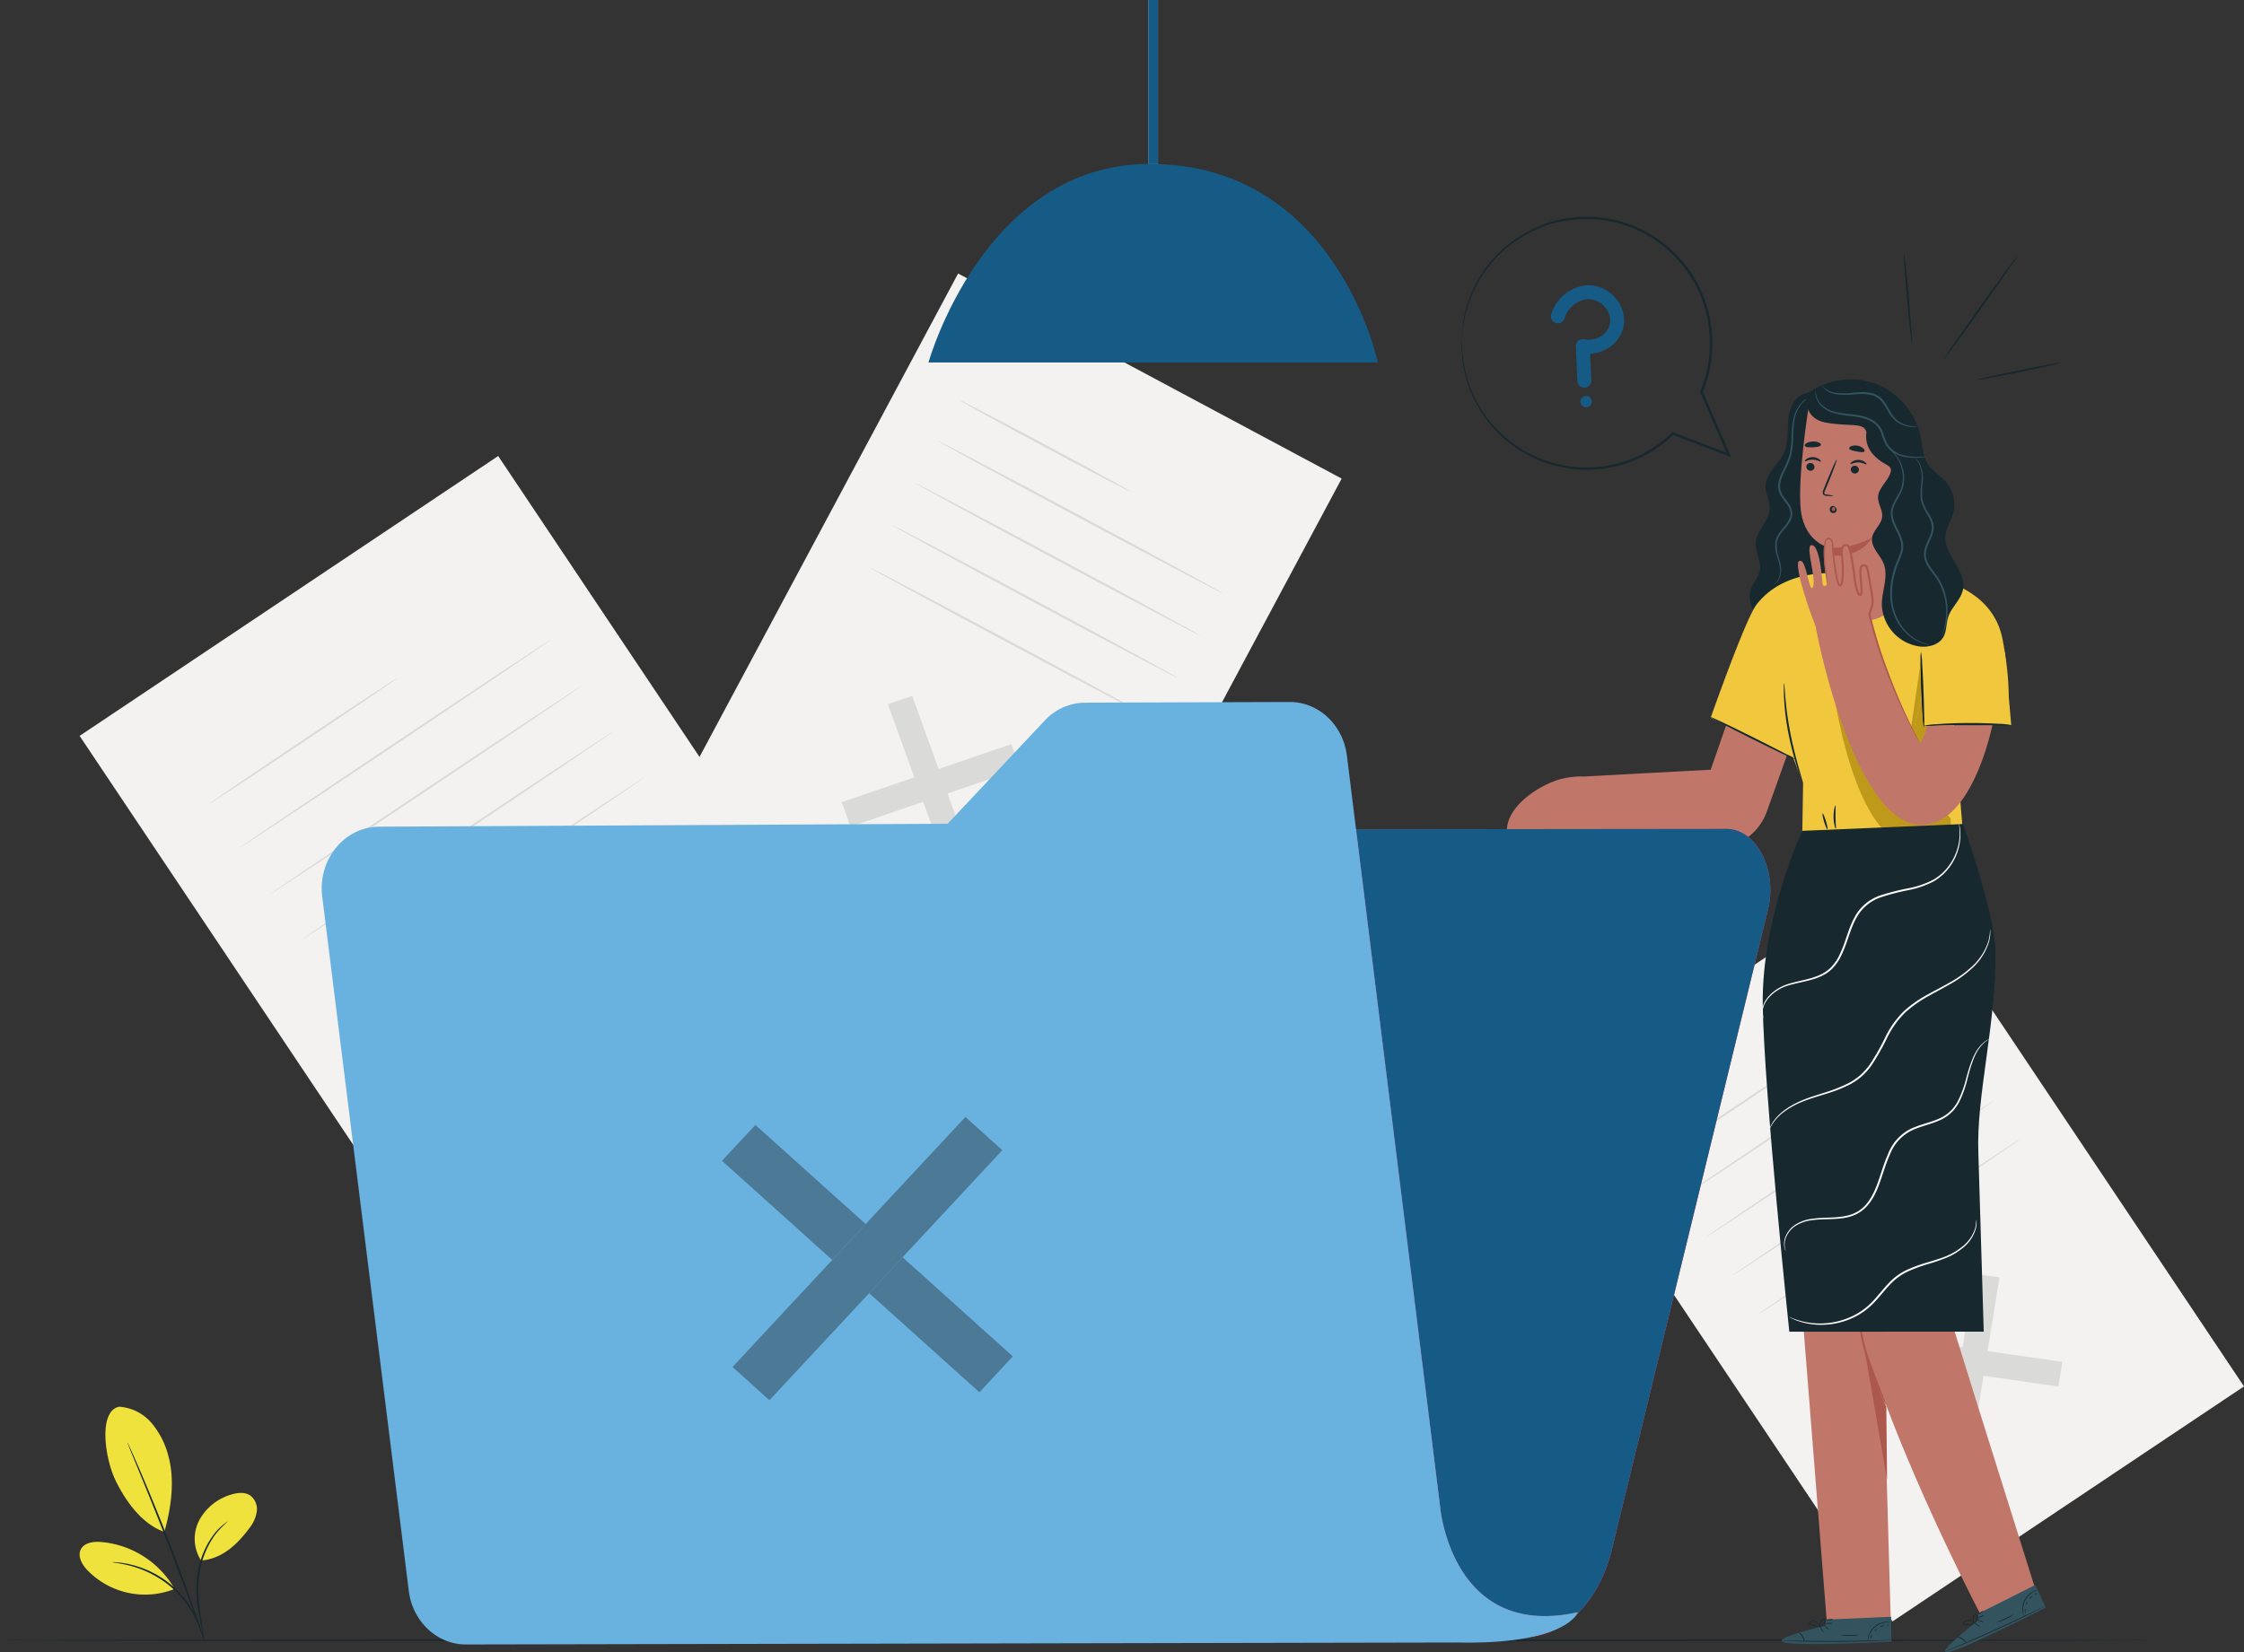 <svg xmlns="http://www.w3.org/2000/svg" width="802.062" height="590.746" viewBox="0 0 802.062 590.746">
  <rect x="0" y="0" width="802.062" height="590.746" fill="#333333" stroke="none"/>
  <g id="g10" transform="translate(0 590.747)">
    <g id="g12">
      <path id="path14" d="M325.4-207.423,175.8-107.357,28.454-327.647,178.061-427.712,325.4-207.423" fill="#f3f2f1"/>
      <path id="path16" d="M248.114-217.869l-1.7,10.508-74.372-10.715,1.7-10.507,74.37,10.713" fill="#dadbd8"/>
      <path id="path18" d="M210.659-255.353l10.672,1.539L209.5-180.592l-10.672-1.537,11.832-73.224" fill="#dadbd8"/>
      <path id="path20" d="M142.157-348.42c.107.16-14.886,10.375-33.482,22.813S74.909-303.21,74.8-303.37s14.883-10.372,33.485-22.815,33.763-22.395,33.868-22.236" fill="#dadbd8"/>
      <path id="path22" d="M197.176-362.231c.107.16-24.825,17.023-55.679,37.659s-55.964,37.245-56.071,37.085,24.82-17.019,55.684-37.661,55.959-37.243,56.065-37.083" fill="#dadbd8"/>
      <path id="path24" d="M208.2-345.743c.108.16-24.824,17.023-55.679,37.659S96.561-270.839,96.455-271s24.82-17.019,55.685-37.663,55.96-37.237,56.06-37.08" fill="#dadbd8"/>
      <path id="path26" d="M219.233-329.255c.107.16-24.825,17.023-55.679,37.66s-55.964,37.244-56.071,37.085,24.819-17.019,55.685-37.663,55.959-37.241,56.065-37.083" fill="#dadbd8"/>
      <path id="path28" d="M230.261-312.766c.107.16-24.825,17.023-55.679,37.659s-55.964,37.245-56.071,37.085,24.82-17.017,55.684-37.661,55.959-37.241,56.065-37.083" fill="#dadbd8"/>
      <path id="path30" d="M802.062-95.069,676.417-11.032,552.676-196.037,678.32-280.075,802.062-95.069" fill="#f3f2f1"/>
      <path id="path32" d="M737.151-103.842l-1.425,8.825-62.459-9,1.427-8.824,62.457,9" fill="#dadbd8"/>
      <path id="path34" d="M705.7-135.321l8.961,1.289-9.937,61.5-8.963-1.291,9.939-61.495" fill="#dadbd8"/>
      <path id="path36" d="M648.166-213.482c.107.159-12.469,8.757-28.088,19.2s-28.372,18.789-28.479,18.629,12.469-8.757,28.093-19.207,28.367-18.788,28.473-18.627" fill="#dadbd8"/>
      <path id="path38" d="M694.372-225.082c.107.159-20.817,14.341-46.729,31.673s-47.013,31.26-47.12,31.1,20.813-14.337,46.733-31.675,47.009-31.257,47.116-31.1" fill="#dadbd8"/>
      <path id="path40" d="M703.636-211.234c.107.159-20.82,14.341-46.731,31.673s-47.015,31.257-47.121,31.1S630.6-162.8,656.52-180.138s47.009-31.256,47.116-31.1" fill="#dadbd8"/>
      <path id="path42" d="M712.9-197.386c.107.159-20.817,14.341-46.731,31.673s-47.013,31.257-47.12,31.1,20.813-14.339,46.734-31.676,47.009-31.256,47.116-31.1" fill="#dadbd8"/>
      <path id="path44" d="M722.158-183.54c.107.16-20.817,14.341-46.729,31.673s-47.013,31.259-47.12,31.1,20.812-14.339,46.733-31.677,47.009-31.256,47.116-31.1" fill="#dadbd8"/>
      <path id="path46" d="M371.586-217.777,234.5-291.1,342.454-492.957l137.092,73.318L371.586-217.777" fill="#f3f2f1"/>
      <path id="path48" d="M348.118-280.923l-8.7,2.979-22.076-61.032,8.7-2.979,22.077,61.032" fill="#dadbd8"/>
      <path id="path50" d="M361.452-324.707l3.168,8.757-60.612,20.759-3.168-8.759,60.612-20.757" fill="#dadbd8"/>
      <path id="path52" d="M404.52-414.756c-.107.2-14.012-7.027-31.053-16.14s-30.773-16.667-30.667-16.868,14.009,7.025,31.056,16.141,30.772,16.667,30.664,16.867" fill="#dadbd8"/>
      <path id="path54" d="M437.418-378.446c-.108.2-23.12-11.9-51.392-27.017s-51.116-27.547-51.01-27.747,23.115,11.895,51.4,27.02,51.111,27.544,51,27.744" fill="#dadbd8"/>
      <path id="path56" d="M429.336-363.336c-.107.2-23.119-11.9-51.392-27.017S326.829-417.9,326.937-418.1s23.115,11.895,51.4,27.021,51.111,27.544,51,27.744" fill="#dadbd8"/>
      <path id="path58" d="M421.255-348.227c-.107.2-23.117-11.9-51.391-27.017s-51.116-27.547-51.009-27.748,23.115,11.895,51.4,27.021,51.112,27.544,51,27.744" fill="#dadbd8"/>
      <path id="path60" d="M413.175-333.118c-.107.2-23.119-11.9-51.392-27.017s-51.116-27.547-51.008-27.748,23.115,11.895,51.4,27.02,51.111,27.545,51,27.745" fill="#dadbd8"/>
      <path id="path62" d="M410.45-532.1h3.444v-58.644H410.45Z" fill="#c3c5c2"/>
      <path id="path64" d="M331.865-461.162H492.479S477.65-532.14,410.955-532.14c-59.322,0-79.09,70.978-79.09,70.978" fill="#165b86"/>
      <path id="path66" d="M413.894-590.747H410.45V-532.1h3.444v-58.644" fill="#165b86"/>
      <path id="path68" d="M769.775-4.31c0,.192-172.334.348-384.87.348C172.3-3.962,0-4.119,0-4.31s172.3-.347,384.906-.347c212.535,0,384.87.156,384.87.347" fill="#17282f"/>
      <path id="path70" d="M42.6-87.812a16.8,16.8,0,0,1,11.714,6A29.66,29.66,0,0,1,60.279-69.8c2.256,8.432.87,18.381-1.535,26.771-9.128-3.261-14.757-13-17.3-18.113-4.025-8.088-6.384-25.15,1.156-26.67" fill="#f0e23d"/>
      <path id="path72" d="M71.877-32.81a14.334,14.334,0,0,1-.671-14.38,19.04,19.04,0,0,1,11.467-9.217c2.227-.683,4.812-.971,6.749.322a6.134,6.134,0,0,1,2.36,5.751,12.429,12.429,0,0,1-2.625,5.9c-4.437,6.008-9.835,11.009-17.28,11.624" fill="#f0e23d"/>
      <path id="path74" d="M72.882-4.636a10.184,10.184,0,0,1-.408-1.751c-.244-1.251-.56-2.867-.939-4.807-.72-4.04-1.864-9.785-1-16.137a30.813,30.813,0,0,1,5.987-14.957,20.937,20.937,0,0,1,3.463-3.5,12.813,12.813,0,0,1,1.086-.78,1.383,1.383,0,0,1,.408-.229,32.564,32.564,0,0,0-4.6,4.781,31.8,31.8,0,0,0-5.715,14.769c-.851,6.223.2,11.916.812,15.979.327,2.039.59,3.692.742,4.842a9.453,9.453,0,0,1,.165,1.791" fill="#17282f"/>
      <path id="path76" d="M45.547-74.978a3.559,3.559,0,0,1,.368.691l.94,2.031c.807,1.771,1.941,4.345,3.315,7.539,2.75,6.385,6.426,15.26,10.263,25.15s7.105,18.93,9.379,25.5c1.138,3.285,2.036,5.951,2.633,7.8.277.876.5,1.583.675,2.135a3.59,3.59,0,0,1,.2.759A3.791,3.791,0,0,1,73-4.091c-.2-.543-.464-1.237-.787-2.1-.693-1.9-1.651-4.521-2.822-7.731-2.381-6.529-5.715-15.532-9.547-25.42S52.4-58.119,49.758-64.545c-1.3-3.16-2.36-5.743-3.129-7.613-.341-.853-.617-1.543-.832-2.079a3.753,3.753,0,0,1-.25-.741" fill="#17282f"/>
      <path id="path78" d="M62.047-23.276A33.539,33.539,0,0,0,36.018-39.448c-2.7-.2-5.944.257-7.147,2.681s.406,5.3,2.245,7.29a28.654,28.654,0,0,0,31.031,6.928" fill="#f0e23d"/>
      <path id="path80" d="M40.127-32.225a8.718,8.718,0,0,1,1.69.063,16.06,16.06,0,0,1,1.971.229c.759.14,1.644.224,2.585.485a29.659,29.659,0,0,1,3.076.855,33.173,33.173,0,0,1,3.428,1.3A37.274,37.274,0,0,1,60.1-25.008,36.536,36.536,0,0,1,66.07-19.1a31.545,31.545,0,0,1,2.1,3.007,27.01,27.01,0,0,1,1.565,2.784,24.8,24.8,0,0,1,1.074,2.4,15.126,15.126,0,0,1,.671,1.868,8.609,8.609,0,0,1,.44,1.632c-.135.047-.783-2.284-2.582-5.7a29.335,29.335,0,0,0-1.609-2.708,33.719,33.719,0,0,0-2.116-2.924,37.926,37.926,0,0,0-5.9-5.771,38.774,38.774,0,0,0-7.077-4.252A34.482,34.482,0,0,0,49.282-30.1a31.412,31.412,0,0,0-3.014-.918c-3.742-.946-6.155-1.074-6.141-1.212" fill="#17282f"/>
      <path id="path82" d="M645.368-450.114c-3.92.9-5.829,5.413-6.2,9.419s.14,8.237-1.543,11.892c-1.9,4.113-6.417,7.145-6.568,11.671-.091,2.76,1.547,5.355,1.469,8.113-.129,4.533-4.752,7.957-4.995,12.485-.173,3.26,2,6.388,1.476,9.611-.408,2.509-2.36,4.485-3.185,6.888-1.645,4.791,1.645,10.064,5.932,12.761a19.732,19.732,0,0,0,16.271,2.063,19.731,19.731,0,0,0,12.06-11.115c2.372-5.759,1.853-12.243,1.337-18.449q-2.41-29.01-3.58-58.107" fill="#17282f"/>
      <path id="path84" d="M633.986-381.862a4.7,4.7,0,0,0,1.791-2.131,7.543,7.543,0,0,0,.457-3.255,17.97,17.97,0,0,0-.973-4.317,12.3,12.3,0,0,1-.7-5.468c.336-2.076,1.821-3.78,3.177-5.456a12.218,12.218,0,0,0,1.8-2.736,4.432,4.432,0,0,0,.209-3.2c-.689-2.179-2.824-3.78-3.8-6.3a6.794,6.794,0,0,1-.213-3.891,15.74,15.74,0,0,1,1.287-3.489,29.859,29.859,0,0,0,2.649-6.273c.935-4.229.5-8.267,1.136-11.583a12.861,12.861,0,0,1,3.371-7.105,7.536,7.536,0,0,1,1.761-1.255,3.153,3.153,0,0,1,.705-.265,10.843,10.843,0,0,0-2.276,1.711,12.993,12.993,0,0,0-3.079,7,44.185,44.185,0,0,0-.371,5.388,32.841,32.841,0,0,1-.625,6.259,29.926,29.926,0,0,1-2.657,6.42c-1,2.1-1.924,4.551-1.037,6.847.847,2.269,2.995,3.881,3.8,6.333a5.083,5.083,0,0,1-.249,3.665,12.693,12.693,0,0,1-1.911,2.875c-1.4,1.685-2.789,3.289-3.108,5.155a11.975,11.975,0,0,0,.6,5.231,17.875,17.875,0,0,1,.888,4.436,7.646,7.646,0,0,1-.6,3.38,4.053,4.053,0,0,1-1.367,1.683,2.2,2.2,0,0,1-.673.34" fill="#33535f"/>
      <path id="path86" d="M623.488-350.259l-12.035,34.7-50.192,2.691-8.369,18.624,52.4,5.3a19.8,19.8,0,0,0,15.588-.2,19.8,19.8,0,0,0,10.612-11.419L645.477-339.6l-21.989-10.66" fill="#c0776a"/>
      <path id="path88" d="M727.306-23.15s-36.783-116.825-37.563-120.617c-.707-3.428,13.348-87.5,15.119-109.256l-49.7,1.853v.361l-21.125,1.172L652.954-10.712h22.871L673.557-89.98c14.1,37.861,34.312,76.445,34.312,76.445l19.437-9.616" fill="#c0776a"/>
      <path id="path90" d="M674.49-61.571c.02-.725-.277-26.558-.277-26.558-.285,1.545-8.768-22.431-8.563-23.888.1-.755,8.84,50.446,8.84,50.446" fill="#ac584f"/>
      <path id="path92" d="M664.684-123.369a5.324,5.324,0,0,0-.148,1.448,38.211,38.211,0,0,0,.031,3.961c.032.839.12,1.752.228,2.732.125.978.259,2.025.485,3.112a53.451,53.451,0,0,0,1.869,6.961c1.66,4.832,3.493,9.06,4.795,12.126q.924,2.1,1.591,3.612a5.419,5.419,0,0,0,.679,1.287,5.342,5.342,0,0,0-.4-1.4c-.3-.881-.773-2.147-1.368-3.7-1.175-3.119-2.927-7.379-4.572-12.168a60.4,60.4,0,0,1-1.9-6.857c-.243-1.065-.4-2.1-.547-3.056s-.252-1.861-.317-2.688c-.157-1.649-.229-2.994-.271-3.925a5.421,5.421,0,0,0-.148-1.446" fill="#ac584f"/>
      <path id="path94" d="M652.525-9.535l-.009-2.148,23.425-1.02.065,8.86-1.445.1c-6.431.378-32.723,1.461-37.027.172-4.8-1.44,14.991-5.96,14.991-5.96" fill="#33535f"/>
      <path id="path96" d="M676.333-4.379a2.267,2.267,0,0,1-.4.044c-.345.021-.724.047-1.151.075l-4.235.2c-3.577.14-8.523.27-13.985.3s-10.412-.064-13.989-.173L638.334-4.1l-1.151-.064a2.513,2.513,0,0,1-.4-.04,1.919,1.919,0,0,1,.4-.016l1.152.011,4.239.069c3.577.06,8.521.115,13.984.092s10.4-.122,13.98-.213l4.237-.108,1.152-.021a2,2,0,0,1,.4.014" fill="#17282f"/>
      <path id="path98" d="M644.936-3.626a9.588,9.588,0,0,0-.8-2.018,9.519,9.519,0,0,0-1.449-1.616,3.137,3.137,0,0,1,1.689,1.468,3.141,3.141,0,0,1,.559,2.167" fill="#17282f"/>
      <path id="path100" d="M651.8-7.139c-.065.043-.4-.357-.737-.892s-.567-1-.5-1.044.4.358.737.892.565,1,.5,1.044" fill="#17282f"/>
      <path id="path102" d="M653.684-8.144c-.052.058-.421-.185-.823-.546s-.688-.7-.636-.755.42.185.823.544.688.7.636.756" fill="#17282f"/>
      <path id="path104" d="M654.868-10.348a2.734,2.734,0,0,1-1.215.16,2.739,2.739,0,0,1-1.22-.124,2.773,2.773,0,0,1,1.216-.159,2.762,2.762,0,0,1,1.219.123" fill="#17282f"/>
      <path id="path106" d="M655.272-11.9a2.367,2.367,0,0,1-1.355.4,2.355,2.355,0,0,1-1.4-.183,7.659,7.659,0,0,1,1.379-.1,7.42,7.42,0,0,1,1.377-.117" fill="#17282f"/>
      <path id="path108" d="M651-9.168a4.365,4.365,0,0,1-1.5-.005,8.613,8.613,0,0,1-1.595-.345,4.37,4.37,0,0,1-.915-.372.813.813,0,0,1-.372-.466.588.588,0,0,1,.224-.6,2.747,2.747,0,0,1,3.4.791,2.682,2.682,0,0,1,.492,1,.807.807,0,0,1,.04.4,4.176,4.176,0,0,0-.687-1.274,2.7,2.7,0,0,0-1.283-.828,2.326,2.326,0,0,0-1.784.128c-.237.177-.144.457.121.613a4.5,4.5,0,0,0,.843.358,10.64,10.64,0,0,0,1.544.4c.9.155,1.469.155,1.469.2" fill="#17282f"/>
      <path id="path110" d="M650.614-9.093a1.48,1.48,0,0,1-.177-1.04,2.452,2.452,0,0,1,.405-1.1A1.5,1.5,0,0,1,652.086-12a.6.6,0,0,1,.464.689,1.606,1.606,0,0,1-.251.669,4.478,4.478,0,0,1-.705.909,2.15,2.15,0,0,1-.855.609c-.027-.036.3-.269.709-.745a5.319,5.319,0,0,0,.624-.9c.2-.319.343-.886-.035-.953-.373-.036-.755.34-.983.639a2.453,2.453,0,0,0-.42.976,5.475,5.475,0,0,0-.021,1.009" fill="#17282f"/>
      <path id="path112" d="M675.833-10.756c0,.054-.667-.06-1.72.068a7.524,7.524,0,0,0-3.751,1.561A7.51,7.51,0,0,0,668.026-5.8c-.352,1-.384,1.672-.437,1.665a1.372,1.372,0,0,1,0-.469,6.3,6.3,0,0,1,.249-1.258,7.211,7.211,0,0,1,2.349-3.484,7.21,7.21,0,0,1,3.908-1.54,6.183,6.183,0,0,1,1.281.028,1.426,1.426,0,0,1,.459.1" fill="#17282f"/>
      <path id="path114" d="M664.614-6.236a13.166,13.166,0,0,1-3.4.322A13.167,13.167,0,0,1,657.8-6.2c.007-.081,1.529.017,3.405.005s3.4-.122,3.405-.041" fill="#17282f"/>
      <path id="path116" d="M669.181-6.285c.057.056-.124.323-.277.672s-.239.66-.317.655-.123-.367.059-.769.487-.615.536-.557" fill="#17282f"/>
      <path id="path118" d="M670.9-8.435c.055.056-.095.3-.335.543s-.48.4-.536.347.093-.3.335-.544.48-.4.536-.345" fill="#17282f"/>
      <path id="path120" d="M673.354-9.423c-.016.08-.325.078-.667.2s-.589.3-.651.252.133-.374.559-.519.783-.005.759.067" fill="#17282f"/>
      <path id="path122" d="M675.106-9.891c.029.073-.1.192-.3.268s-.373.079-.4.007.1-.193.3-.268.373-.079.4-.007" fill="#17282f"/>
      <path id="path124" d="M707.412-11.6l-.889-1.956,20.953-10.528,3.687,8.056-1.279.681C724.173-12.369,700.632-.611,696.177-.026,691.209.628,707.412-11.6,707.412-11.6" fill="#33535f"/>
      <path id="path126" d="M731.241-16.65a2.185,2.185,0,0,1-.347.2c-.305.161-.64.339-1.02.537q-1.54.782-3.783,1.916c-3.205,1.6-7.664,3.739-12.636,6S703.93-3.786,700.62-2.421l-3.929,1.59-1.077.413a2.08,2.08,0,0,1-.383.127,2.26,2.26,0,0,1,.361-.18c.317-.137.663-.29,1.055-.461l3.9-1.672c3.289-1.412,7.823-3.387,12.795-5.645s9.439-4.373,12.667-5.92c1.505-.724,2.783-1.336,3.82-1.834l1.043-.491a2.327,2.327,0,0,1,.373-.155" fill="#17282f"/>
      <path id="path128" d="M702.909-3.1a9.659,9.659,0,0,0-1.556-1.515,9.518,9.518,0,0,0-1.987-.881,3.134,3.134,0,0,1,2.145.647,3.147,3.147,0,0,1,1.4,1.749" fill="#17282f"/>
      <path id="path130" d="M707.73-9.119c-.041.066-.508-.164-1.037-.51s-.928-.683-.884-.747.507.162,1.039.509.925.683.883.748" fill="#17282f"/>
      <path id="path132" d="M709.037-10.807c-.023.075-.459,0-.973-.16s-.915-.355-.889-.429.46,0,.973.16.913.355.889.429" fill="#17282f"/>
      <path id="path134" d="M709.216-13.3c.033.072-.435.36-1.043.645a2.777,2.777,0,0,1-1.164.387c-.032-.071.435-.359,1.044-.644a2.767,2.767,0,0,1,1.163-.388" fill="#17282f"/>
      <path id="path136" d="M708.948-14.884c.053.052-.376.54-1.073.919a2.369,2.369,0,0,1-1.352.409,7.317,7.317,0,0,1,1.217-.656,7.316,7.316,0,0,1,1.208-.672" fill="#17282f"/>
      <path id="path138" d="M706.172-10.644a4.3,4.3,0,0,1-1.368.609,8.754,8.754,0,0,1-1.6.339,4.3,4.3,0,0,1-.985.034.807.807,0,0,1-.529-.27.587.587,0,0,1-.041-.64,2.747,2.747,0,0,1,3.425-.671,2.685,2.685,0,0,1,.857.709c.16.209.216.343.2.352a4.241,4.241,0,0,0-1.149-.881,2.7,2.7,0,0,0-1.508-.23,2.325,2.325,0,0,0-1.576.848c-.144.259.056.475.361.509a4.5,4.5,0,0,0,.916-.02,10.136,10.136,0,0,0,1.571-.272c.883-.226,1.4-.46,1.423-.417" fill="#17282f"/>
      <path id="path140" d="M705.849-10.416a1.475,1.475,0,0,1-.588-.876,2.458,2.458,0,0,1-.079-1.165,1.5,1.5,0,0,1,.82-1.209c.335-.1,1.116.569,1.171.821.083.251-.4.121-.419.332a4.6,4.6,0,0,1-.272,1.118,2.159,2.159,0,0,1-.529.906c-.039-.024.161-.369.341-.972a5.316,5.316,0,0,0,.2-1.076c.056-.374-.051-.949-.42-.856-.357.121-.551.619-.637.985a2.494,2.494,0,0,0,.017,1.063,5.342,5.342,0,0,0,.395.929" fill="#17282f"/>
      <path id="path142" d="M728.174-22.261c.017.049-.635.218-1.541.766a7.522,7.522,0,0,0-2.783,2.96,7.509,7.509,0,0,0-.768,3.992c.088,1.057.335,1.682.284,1.7a1.3,1.3,0,0,1-.2-.428,6.29,6.29,0,0,1-.288-1.251,7.207,7.207,0,0,1,.716-4.139,7.21,7.21,0,0,1,2.935-3.007,6.1,6.1,0,0,1,1.18-.5,1.292,1.292,0,0,1,.461-.092" fill="#17282f"/>
      <path id="path144" d="M719.79-13.544a13.3,13.3,0,0,1-2.972,1.689,13.238,13.238,0,0,1-3.227,1.135c-.025-.079,1.4-.611,3.109-1.392s3.049-1.5,3.089-1.432" fill="#17282f"/>
      <path id="path146" d="M723.936-15.46c.076.028.02.345.024.727s.052.7-.024.728-.26-.285-.26-.728.191-.757.26-.727" fill="#17282f"/>
      <path id="path148" d="M724.62-18.123c.073.028.036.309-.083.633s-.275.561-.347.533-.037-.309.081-.632.275-.561.348-.535" fill="#17282f"/>
      <path id="path150" d="M726.46-20.032c.017.08-.265.2-.528.456s-.411.52-.489.5-.032-.4.3-.7.712-.326.721-.251" fill="#17282f"/>
      <path id="path152" d="M727.866-21.176c.056.055-.017.219-.164.367s-.307.224-.363.169.017-.219.161-.367.309-.224.365-.169" fill="#17282f"/>
      <path id="path154" d="M701.64-292.566l-3.9-47.6,20.037.357s.928-7.017-2.024-22.412c-1.811-9.439-8.1-15.229-15.148-18.669v-.125l-.611-.16a57.293,57.293,0,0,0-18.353-4.789l-24.6.284s-18.789-2.344-29.189,11.051c-4.007,5.159-16.4,40.473-16.4,40.473l29.521,14.219-2.809-19.583s.559,14.2,2.371,18.7c1.009,2.507,3.933,10.288,3.933,10.288l-.383,23.487,57.553-5.519" fill="#f0c73d"/>
      <path id="path156" d="M688.069-347.073l-3.649,15.555h34.441L716.594-357.6l-28.525,10.523" fill="#f0c73d"/>
      <path id="path158" d="M718.861-331.518a25.687,25.687,0,0,0-4.559-.452c-2.824-.165-6.729-.305-11.047-.285s-8.223.208-11.044.432a24.549,24.549,0,0,0-4.547.561,30.733,30.733,0,0,0,4.576-.025c2.821-.085,6.715-.188,11.019-.209s8.2.036,11.023.064a29.272,29.272,0,0,0,4.579-.085" fill="#17282f"/>
      <path id="path160" d="M686.585-357.723a20.373,20.373,0,0,0-.115,3.957c.025,2.44.115,5.809.259,9.529s.317,7.087.48,9.523a20.26,20.26,0,0,0,.423,3.935,20.641,20.641,0,0,0,.115-3.956c-.027-2.44-.113-5.811-.259-9.531s-.317-7.087-.481-9.521a20.4,20.4,0,0,0-.421-3.936" fill="#17282f"/>
      <path id="path162" d="M683.584-288.967a12.016,12.016,0,0,1-5.477-1.343l15.827-1.517c-4.041,2.765-9.513,2.831-9.513,2.831q-.422.03-.836.029" fill="#a7a9a8"/>
      <path id="path164" d="M678.106-290.31c-16.727-8.451-22.861-53.941-22.861-53.941l41.977,46.165v2.535a9.56,9.56,0,0,1-3.289,3.724l-15.827,1.517" fill="#bf991a"/>
      <path id="path166" d="M685.133-321.671l-2.668-4.883,4.007-27.061c.028,2.427.116,5.735.257,9.379.032.835.067,1.651.1,2.443l-2.411,10.276h3.057c.057.479.111.739.153.739h0c.033,0,.06-.16.08-.457a4.671,4.671,0,0,0,.8.037c.275,0,.613-.005,1.011-.013l-4.387,9.541" fill="#bf991a"/>
      <path id="path168" d="M687.477-331.518H684.42l2.411-10.276c.12,2.741.253,5.191.379,7.08.1,1.42.187,2.524.268,3.2" fill="#bf991a"/>
      <path id="path170" d="M688.509-331.2a4.662,4.662,0,0,1-.8-.037.171.171,0,0,1,0-.025l1.809.044v.005c-.4.008-.736.013-1.011.013" fill="#0f191d"/>
      <path id="path172" d="M687.63-330.779c-.043,0-.1-.26-.153-.739-.081-.672-.172-1.776-.268-3.2-.125-1.889-.259-4.339-.379-7.08-.035-.792-.069-1.608-.1-2.443-.141-3.644-.229-6.952-.257-9.379l.113-.763,1.08,23.116h.048a.171.171,0,0,0,0,.025c-.02.3-.047.456-.08.457h0" fill="#0f191d"/>
      <path id="path174" d="M644.469-310.534a5.716,5.716,0,0,1-.583-1.328c-.333-.869-.779-2.143-1.293-3.727a113.181,113.181,0,0,1-3.293-12.593,90.66,90.66,0,0,1-1.632-12.921c-.081-1.665-.105-3.013-.081-3.945a5.777,5.777,0,0,1,.1-1.448c.109,0,.184,2.055.469,5.36a120.5,120.5,0,0,0,1.823,12.82c.991,4.961,2.177,9.392,3.084,12.587l1.079,3.783a5.873,5.873,0,0,1,.327,1.413" fill="#17282f"/>
      <path id="path176" d="M653.169-294.223c-.184.055-.716-1.169-1.189-2.735s-.709-2.881-.525-2.937.716,1.169,1.189,2.736.709,2.88.525,2.936" fill="#17282f"/>
      <path id="path178" d="M656.144-294.441c-.176.045-.757-1.792-.785-4.149s.485-4.211.664-4.169c.2.036-.011,1.885.029,4.16s.289,4.117.092,4.159" fill="#17282f"/>
      <path id="path180" d="M641.574-319.286c-.085.172-6.956-3.088-15.344-7.279s-15.121-7.731-15.035-7.9,6.955,3.087,15.345,7.28,15.119,7.729,15.033,7.9" fill="#17282f"/>
      <path id="path182" d="M653.681-381.076c.153-6.745.191-13.848.191-13.848s-8.651-1.668-10.159-13.052C642.276-418.832,646.3-444.3,646.3-444.3c12.637-4.777,25.771-.447,34.429,9.793l-2.149,54.765c-.249,6.357-5.915,11.207-12.72,10.888-6.875-.323-12.323-5.789-12.176-12.217" fill="#c0776a"/>
      <path id="path184" d="M645.641-423.947a1.452,1.452,0,0,0,1.363,1.5,1.39,1.39,0,0,0,1.034-.313,1.39,1.39,0,0,0,.5-.959,1.454,1.454,0,0,0-1.361-1.5,1.391,1.391,0,0,0-1.035.313,1.391,1.391,0,0,0-.5.96" fill="#17282f"/>
      <path id="path186" d="M645.1-425.858c.176.2,1.3-.593,2.863-.548,1.564.023,2.691.857,2.865.669.087-.083-.088-.429-.579-.807a3.994,3.994,0,0,0-2.288-.769,3.826,3.826,0,0,0-2.285.672c-.489.356-.661.7-.576.783" fill="#17282f"/>
      <path id="path188" d="M661.514-422.959a1.457,1.457,0,0,0,1.364,1.5,1.393,1.393,0,0,0,1.035-.314,1.393,1.393,0,0,0,.5-.959,1.456,1.456,0,0,0-1.364-1.5,1.392,1.392,0,0,0-1.035.313,1.392,1.392,0,0,0-.5.96" fill="#17282f"/>
      <path id="path190" d="M661.409-424.868c.176.2,1.3-.592,2.863-.548,1.563.023,2.691.857,2.867.671.084-.084-.089-.429-.581-.807a3.983,3.983,0,0,0-2.288-.771,3.827,3.827,0,0,0-2.284.673c-.489.356-.663.695-.576.781" fill="#17282f"/>
      <path id="path192" d="M655.432-413.412a10.409,10.409,0,0,0-2.529-.523c-.4-.052-.775-.141-.835-.416a2.018,2.018,0,0,1,.3-1.177l1.26-3.011c1.752-4.289,3.032-7.82,2.857-7.889s-1.733,3.351-3.487,7.64q-.632,1.588-1.209,3.031a2.311,2.311,0,0,0-.249,1.563,1.008,1.008,0,0,0,.643.6,2.7,2.7,0,0,0,.676.112,10.1,10.1,0,0,0,2.576.069" fill="#17282f"/>
      <path id="path194" d="M653.872-394.924a28.851,28.851,0,0,0,15.288-3.66s-3.884,7.693-15.2,6.34l-.085-2.68" fill="#ac584f"/>
      <path id="path196" d="M666.417-429.382c-.321.489-1.511.272-2.844.032-1.328-.268-2.515-.5-2.633-1.077-.132-.549,1.245-1.309,3.024-.969s2.779,1.552,2.453,2.015" fill="#17282f"/>
      <path id="path198" d="M650.861-431.678c-.121.569-1.4.777-2.865.853-1.471.06-2.757-.031-2.931-.588-.176-.539,1.067-1.415,2.835-1.493s3.085.675,2.961,1.228" fill="#17282f"/>
      <path id="path200" d="M655.457-409.667a.793.793,0,0,0-.867.4.916.916,0,0,0,.2,1.109.917.917,0,0,0,1.127.016.917.917,0,0,0,.236-1.1.917.917,0,0,0-1.036-.445" fill="#ac584f"/>
      <path id="path202" d="M655.822-409.512c.071-.063-.249-.447-.933-.3a1.192,1.192,0,0,0-.856.839,1.344,1.344,0,0,0,.472,1.417,1.317,1.317,0,0,0,1.5.009,1.125,1.125,0,0,0,.48-1.112c-.137-.7-.657-.815-.672-.716-.059.088.181.331.136.747a.594.594,0,0,1-.317.489.676.676,0,0,1-.676-.029.7.7,0,0,1-.24-.645.674.674,0,0,1,.359-.493c.371-.209.7-.111.748-.207" fill="#17282f"/>
      <path id="path204" d="M675.486-421.136c-1.348,3.125-4.64,5.533-4.183,8.907.293,2.179,1.691,4.209,1.419,6.389-.341,2.74-3.187,4.639-3.588,7.368-.495,3.349,2.763,5.952,4.064,9.077,1.9,4.552-.529,9.669-.587,14.6a15.655,15.655,0,0,0,13.86,15.224c3.044.251,6.472-.668,8.051-3.283,1.3-2.159,1.041-4.9,1.823-7.3,1.163-3.569,4.564-6.18,5.281-9.864,1.307-6.716-6.811-12.273-6.276-19.1.228-2.913,2.027-5.456,2.793-8.277a12.132,12.132,0,0,0-2.383-10.789c-2-2.383-4.908-3.949-6.615-6.552-1.935-2.952-2-6.7-2.731-10.148a26.054,26.054,0,0,0-16.165-18.7,26.055,26.055,0,0,0-24.439,3.725s-1.939,8.788,7.083,10.257,13.2-.227,14.217,3.389a9.564,9.564,0,0,0,2.7,8.257c3.731,4.035,7.235,3.191,5.673,6.809" fill="#17282f"/>
      <path id="path206" d="M689.881-360.187a3.657,3.657,0,0,1-.823-.087,12.141,12.141,0,0,1-2.295-.619,16.179,16.179,0,0,1-6.98-5.167,18.248,18.248,0,0,1-2.967-5.281,21.174,21.174,0,0,1-1.213-6.845,27.876,27.876,0,0,1,.963-7.613,32.893,32.893,0,0,1,1.276-3.857,38.384,38.384,0,0,0,1.464-3.831,7.213,7.213,0,0,0-.013-3.911,21.164,21.164,0,0,0-1.517-3.651,24.487,24.487,0,0,1-1.553-3.613,7.823,7.823,0,0,1-.28-3.832c.532-2.512,2.057-4.371,2.957-6.277a11.925,11.925,0,0,0,1.207-5.68,13.424,13.424,0,0,0-2.972-7.865,23.468,23.468,0,0,0-2.267-2.205,9.216,9.216,0,0,1,2.471,2.029,13.355,13.355,0,0,1,3.259,8.02,12.335,12.335,0,0,1-1.179,5.952c-.92,1.977-2.392,3.849-2.847,6.148-.469,2.316.627,4.7,1.815,7.023a21.625,21.625,0,0,1,1.573,3.771,7.892,7.892,0,0,1,.016,4.272,38.016,38.016,0,0,1-1.492,3.907,32.825,32.825,0,0,0-1.26,3.776,27.537,27.537,0,0,0-.979,7.429,19.238,19.238,0,0,0,3.924,11.832,16.438,16.438,0,0,0,6.7,5.219c1.887.764,3.035.879,3.017.957" fill="#33535f"/>
      <path id="path208" d="M688.553-427.468a9.427,9.427,0,0,1-1.987.3,20.7,20.7,0,0,1-5.491-.144,10.443,10.443,0,0,1-6.931-4.2A22.561,22.561,0,0,1,672.326-436a7.385,7.385,0,0,0-3.037-3.748c-2.917-1.848-6.349-2.076-9.352-2.441-3.017-.34-5.851-.98-7.771-2.421a7.7,7.7,0,0,1-3.183-4.452,4.874,4.874,0,0,1-.1-1.5,1.471,1.471,0,0,1,.109-.515,9.819,9.819,0,0,0,.257,1.952,7.676,7.676,0,0,0,3.2,4.116c1.849,1.309,4.56,1.883,7.565,2.187,2.975.336,6.528.521,9.653,2.495a8.037,8.037,0,0,1,3.3,4.085,22.9,22.9,0,0,0,1.723,4.375,10.076,10.076,0,0,0,6.485,4.069,23.389,23.389,0,0,0,5.381.357,13.76,13.76,0,0,1,2-.027" fill="#33535f"/>
      <path id="path210" d="M685.245-438.327a4.063,4.063,0,0,1-1.563.231,9.342,9.342,0,0,1-4.209-.948A9.377,9.377,0,0,1,677-440.767a12.682,12.682,0,0,1-2.069-2.76c-1.2-2.028-2.359-4.529-4.852-5.564-2.443-1.047-5.133-.813-7.471-.656a22.884,22.884,0,0,1-6.376-.053,7.925,7.925,0,0,1-3.933-1.764,4.5,4.5,0,0,1-.785-.88c-.149-.225-.217-.347-.2-.361.056-.043.375.429,1.156,1.032a8.2,8.2,0,0,0,3.843,1.489,24.091,24.091,0,0,0,6.24-.1c2.349-.185,5.12-.48,7.807.659a7.718,7.718,0,0,1,3.183,2.644,35.287,35.287,0,0,1,1.94,3.232,12.551,12.551,0,0,0,1.923,2.673,9.229,9.229,0,0,0,2.292,1.693,9.911,9.911,0,0,0,4,1.116c.992.057,1.548-.02,1.556.04" fill="#33535f"/>
      <path id="path212" d="M693.861-363.064c-.068-.031.356-.888.848-2.529a22.871,22.871,0,0,0,.888-7.147,21.971,21.971,0,0,0-2.841-10.181c-.976-1.747-2.457-3.3-3.665-5.22a9.434,9.434,0,0,1-1.343-3.219,7.276,7.276,0,0,1,.295-3.6c.748-2.3,2.088-4.241,2.376-6.357.356-2.123-.716-4.059-1.731-5.78a26.619,26.619,0,0,1-1.428-2.651,9.532,9.532,0,0,1-.753-2.784,24.69,24.69,0,0,1,.151-5.084,13.474,13.474,0,0,0-.632-7.085,6.448,6.448,0,0,0-1.573-2.087l.161.076a2.764,2.764,0,0,1,.424.3,4.931,4.931,0,0,1,1.231,1.588,13.187,13.187,0,0,1,.877,7.245,25.135,25.135,0,0,0-.068,4.972,12.645,12.645,0,0,0,2.161,5.179,17.659,17.659,0,0,1,1.452,2.833,6.729,6.729,0,0,1,.4,3.367c-.324,2.332-1.7,4.3-2.387,6.473a6.615,6.615,0,0,0-.277,3.264,8.835,8.835,0,0,0,1.243,2.985c1.143,1.843,2.633,3.429,3.64,5.259a22.016,22.016,0,0,1,2.78,10.489,21.631,21.631,0,0,1-1.121,7.24,15.757,15.757,0,0,1-.768,1.841,2.59,2.59,0,0,1-.339.607" fill="#33535f"/>
      <path id="path214" d="M639.548-114.63s-8.979-85.124-9.495-116.576S644.2-293.7,644.2-293.7l57.444-2.429S713-264.214,713.2-250.81c.4,26.052-6.923,51.779-6.079,72.444l1.92,63.732" fill="#17282f"/>
      <path id="path216" d="M710.961-219.277a7.852,7.852,0,0,1-.937.709c-.16.113-.335.237-.524.369-.18.153-.355.344-.556.537a8.563,8.563,0,0,0-1.28,1.433c-1.855,2.272-3.208,6.329-4.493,11.393a38.346,38.346,0,0,1-2.909,8.1,14.4,14.4,0,0,1-1.275,2.017c-.249.319-.476.663-.749.969l-.885.884a14.315,14.315,0,0,1-4.32,2.772c-3.216,1.409-6.845,2.077-10.163,3.741a16.057,16.057,0,0,0-7.372,8.4c-1.617,3.613-2.6,7.407-3.948,10.948-1.325,3.513-3.129,6.933-6,9.093-2.844,2.239-6.357,2.751-9.4,2.947-3.092.18-5.956.092-8.525.48a13.461,13.461,0,0,0-6.429,2.427,8.948,8.948,0,0,0-2.989,4.207,6.342,6.342,0,0,0-.223,3.269c.149.749.36,1.107.313,1.127a3.388,3.388,0,0,1-.448-1.093,6.193,6.193,0,0,1,.1-3.381,9.126,9.126,0,0,1,3-4.432,13.748,13.748,0,0,1,6.6-2.608c2.616-.427,5.512-.365,8.56-.569,3.015-.219,6.377-.747,9.051-2.881,2.708-2.059,4.448-5.348,5.751-8.827,1.325-3.5,2.3-7.3,3.951-10.991a16.7,16.7,0,0,1,7.7-8.725c3.448-1.712,7.08-2.359,10.215-3.723a13.733,13.733,0,0,0,4.159-2.631l.849-.835c.264-.292.483-.621.725-.927a14.068,14.068,0,0,0,1.245-1.936,38.632,38.632,0,0,0,2.941-7.956c1.343-5.036,2.791-9.16,4.755-11.429a8.377,8.377,0,0,1,1.353-1.417c.212-.188.4-.376.587-.521l.551-.348a7.285,7.285,0,0,1,1.019-.6" fill="#fafaf9"/>
      <path id="path218" d="M711.314-258.669a6.723,6.723,0,0,1,.075,1.14,14,14,0,0,1-.4,3.257,21.056,21.056,0,0,1-6.489,10.033,38.5,38.5,0,0,1-6.727,4.915c-2.575,1.527-5.413,2.98-8.323,4.624a43.518,43.518,0,0,0-8.515,5.988,32.9,32.9,0,0,0-6.449,9.063A83.664,83.664,0,0,1,668.9-209.8a23.588,23.588,0,0,1-3.645,4.032,22.971,22.971,0,0,1-4.336,2.888,53.675,53.675,0,0,1-8.927,3.421c-2.849.881-5.509,1.661-7.833,2.636a30.6,30.6,0,0,0-5.975,3.2,18.58,18.58,0,0,0-3.751,3.459,17.833,17.833,0,0,0-2.249,3.739,6.951,6.951,0,0,1,.369-1.08,13.222,13.222,0,0,1,1.668-2.825,18.23,18.23,0,0,1,3.736-3.607,30.26,30.26,0,0,1,6.012-3.337c2.344-1.016,5.015-1.829,7.849-2.733a54.13,54.13,0,0,0,8.8-3.439,22.5,22.5,0,0,0,4.2-2.824,22.977,22.977,0,0,0,3.527-3.927,84.575,84.575,0,0,0,5.531-9.781,33.316,33.316,0,0,1,6.6-9.231,43.653,43.653,0,0,1,8.668-6.051c2.935-1.637,5.779-3.069,8.344-4.564a38.731,38.731,0,0,0,6.688-4.779,21.273,21.273,0,0,0,6.56-9.741,20.625,20.625,0,0,0,.584-4.328" fill="#fafaf9"/>
      <path id="path220" d="M630.344-226.7a.861.861,0,0,1-.117-.257,6.146,6.146,0,0,1-.257-.8,6.335,6.335,0,0,1,.133-3.2c.741-2.715,3.691-6.092,8.443-7.785,2.365-.812,5.048-1.3,7.843-2.033,2.763-.745,5.773-1.788,8.023-4.1a16.942,16.942,0,0,0,2.844-3.989,40.818,40.818,0,0,0,1.993-4.789c1.2-3.325,2.2-6.94,4.227-10.224a16.32,16.32,0,0,1,8.7-6.763,79.653,79.653,0,0,1,9.98-2.529,33.061,33.061,0,0,0,8.679-2.955A18.177,18.177,0,0,0,696.7-281.4a19.831,19.831,0,0,0,3.732-10.8,30.4,30.4,0,0,0-.284-4.261,14.019,14.019,0,0,1,.553,4.267,19.679,19.679,0,0,1-3.6,11.08,18.537,18.537,0,0,1-5.992,5.508,33.225,33.225,0,0,1-8.816,3.076,80.9,80.9,0,0,0-9.885,2.543,15.682,15.682,0,0,0-8.347,6.493c-1.959,3.164-2.965,6.737-4.175,10.084a40.929,40.929,0,0,1-2.044,4.868,17.532,17.532,0,0,1-2.983,4.137c-2.388,2.423-5.533,3.472-8.328,4.2-2.835.716-5.5,1.175-7.833,1.944-4.623,1.577-7.557,4.815-8.339,7.4a6.521,6.521,0,0,0-.256,3.089c.149.7.269,1.069.239,1.079" fill="#fafaf9"/>
      <path id="path222" d="M706.374-154.722a3.807,3.807,0,0,1,.093.836,8.889,8.889,0,0,1-.247,2.407,13.675,13.675,0,0,1-5.039,7.2,22.431,22.431,0,0,1-5.288,3.139,69.311,69.311,0,0,1-6.639,2.3,54.99,54.99,0,0,0-7.211,2.633,20.864,20.864,0,0,0-6.563,4.787c-1.945,2.037-3.623,4.264-5.485,6.228a25.17,25.17,0,0,1-6.144,4.809,26.983,26.983,0,0,1-12.681,3.3,25.076,25.076,0,0,1-8.727-1.449,16.036,16.036,0,0,1-2.215-.949,3.809,3.809,0,0,1-.735-.407,3.9,3.9,0,0,1,.793.28,21,21,0,0,0,2.243.82,26.328,26.328,0,0,0,8.632,1.215,26.944,26.944,0,0,0,12.376-3.364,24.746,24.746,0,0,0,5.963-4.717c1.823-1.935,3.495-4.16,5.477-6.242a21.4,21.4,0,0,1,6.773-4.921,54.067,54.067,0,0,1,7.316-2.629c2.356-.716,4.6-1.383,6.6-2.215a22.384,22.384,0,0,0,5.205-2.995,13.754,13.754,0,0,0,5.084-6.887,15.782,15.782,0,0,0,.413-3.175" fill="#fafaf9"/>
      <path id="path224" d="M699.826-331.462l-11.107.263a18.142,18.142,0,0,1-2.512,6.3c-9.288-16.123-16.489-37.723-18.277-46.4.261-.868.569-1.827.955-2.9.444-1.237.063-3.58-.147-4.881-.312-1.932-.852-4.533-1.015-5.737-.495-3.668-1.085-4.244-2.365-3.829-1.74.564.713,10.3-.713,10.513-.767.113-1.7-3.223-1.975-5.96s-1.511-11.157-2.416-11.719c-1.325-.823-2.481.479-2.147,3.2.339,2.76.767,10.987-.68,11.1-1.425.109-2.621-13.851-2.621-13.851s.225-3.037-1.449-2.965c-3.021.132-.66,14.849-.4,16.243.181.971-1.388,1.148-1.527.1-.141-1.084-.871-13.961-3.947-13.857-2.361.08,1.828,12.128.5,14.921s-2.245-9.485-4.5-9.316c-.839.063-1.459.227.083,7.175a156.694,156.694,0,0,0,5.391,16.285c3.572,19.268,19.248,80.9,43.827,69.62,13.752-6.313,19.333-34.293,19.333-34.293l-12.291-.007" fill="#c0776a"/>
      <path id="path226" d="M652.429-381.142a.735.735,0,0,0,.321-.044.713.713,0,0,0,.5-.769c-.032-.828-.163-2.033-.353-3.592a51.188,51.188,0,0,1-.613-5.681c-.019-1.116.011-2.316.075-3.588a12.5,12.5,0,0,1,.193-1.92c.1-.6.509-1.295.976-1.212l.052.009h.021c.475-.021.845.348,1,.912a5.227,5.227,0,0,1,.175,1.785v.042a107.59,107.59,0,0,0,1.424,11.133c.109.5.22,1,.375,1.5a6.929,6.929,0,0,0,.277.764,2.288,2.288,0,0,0,.227.4.723.723,0,0,0,.557.349,1,1,0,0,0,.839-.7,4.239,4.239,0,0,0,.249-.82,12.311,12.311,0,0,0,.213-1.628,48.414,48.414,0,0,0-.088-6.668,15.432,15.432,0,0,1-.14-3.34,1.858,1.858,0,0,1,.656-1.244.724.724,0,0,1,.575-.073l.316.137a.445.445,0,0,1,.148.2,16.656,16.656,0,0,1,.924,3.352c.237,1.179.441,2.381.631,3.6s.359,2.447.5,3.687a25.748,25.748,0,0,0,.615,3.792,12.919,12.919,0,0,0,.6,1.884,3.4,3.4,0,0,0,.549.943.793.793,0,0,0,.8.291.851.851,0,0,0,.544-.6,6.592,6.592,0,0,0,.141-2.075c-.028-.661-.083-1.316-.139-1.969-.1-1.123-.2-2.233-.241-3.329a11.2,11.2,0,0,1,.04-1.6,2.611,2.611,0,0,1,.161-.7l.129-.2.052-.033.172-.049c.885-.365,1.179.865,1.415,1.857.2,1.033.335,2.1.543,3.155.352,2.1.8,4.187,1.033,6.192a7.146,7.146,0,0,1-.117,2.871q-.472,1.446-.936,2.86l-.027.085.019.089a154.207,154.207,0,0,0,5.967,19.279c2.111,5.689,4.221,10.607,6.084,14.628s3.524,7.125,4.675,9.24q.876,1.5,1.387,2.384a5.593,5.593,0,0,0,.516.8,5.556,5.556,0,0,0-.411-.861l-1.284-2.435c-1.084-2.148-2.685-5.272-4.481-9.313s-3.856-8.963-5.917-14.652a158.359,158.359,0,0,1-5.833-19.215l-.008.175q.461-1.393.933-2.821a7.7,7.7,0,0,0,.164-3.191c-.239-2.085-.675-4.111-1.021-6.221-.207-1.043-.332-2.113-.548-3.207a6.238,6.238,0,0,0-.544-1.651,1.6,1.6,0,0,0-.736-.741,1.634,1.634,0,0,0-1.052-.043l-.224.064-.3.171a1.34,1.34,0,0,0-.337.475,3.269,3.269,0,0,0-.221.911,11.821,11.821,0,0,0-.045,1.72c.039,1.131.147,2.249.241,3.368.055.652.109,1.3.137,1.939a6.231,6.231,0,0,1-.1,1.792c-.033.14-.1.113-.023.181v.005l.008.051v-.06l.02-.063-.081-.073a2.857,2.857,0,0,1-.407-.723,12.412,12.412,0,0,1-.567-1.771,25.291,25.291,0,0,1-.6-3.7c-.148-1.253-.324-2.491-.515-3.715s-.4-2.433-.644-3.629a16.557,16.557,0,0,0-1.015-3.561,1.189,1.189,0,0,0-.417-.468,2.042,2.042,0,0,0-.5-.209,1.45,1.45,0,0,0-1.128.157A2.5,2.5,0,0,0,658-394.33a6.414,6.414,0,0,0-.023,1.827c.067.569.123,1.128.167,1.691a48.159,48.159,0,0,1,.12,6.567,11.667,11.667,0,0,1-.192,1.54,3.522,3.522,0,0,1-.2.691l-.145.249c-.049.112-.091-.025-.088.155.068-.137,0-.06-.049-.175l-.159-.277a6.575,6.575,0,0,1-.251-.684c-.149-.473-.263-.963-.371-1.448a111.136,111.136,0,0,1-1.505-11.047v.043a5.716,5.716,0,0,0-.219-1.983,2.015,2.015,0,0,0-.52-.888,1.381,1.381,0,0,0-.988-.36l.072.008a1.152,1.152,0,0,0-1.149.551,2.885,2.885,0,0,0-.409,1.035,12.574,12.574,0,0,0-.177,2c-.049,1.283-.059,2.489-.021,3.617a47.582,47.582,0,0,0,.736,5.708c.232,1.549.4,2.752.48,3.563a.631.631,0,0,1-.389.7c-.187.081-.3.093-.295.109" fill="#ac584f"/>
      <path id="path228" d="M565.6-313.1a28.643,28.643,0,0,0-7.724.885C550.991-310.4,539.1-303.2,538.612-294.3h8.633s-4.835,10.292-3.415,9.339c3.687-2.473,11.025-9.929,11.025-9.929L565.6-313.1" fill="#c0776a"/>
      <path id="path230" d="M683.365-468.022c-.192.016-.976-7.123-1.751-15.943s-1.249-15.987-1.059-16,.975,7.12,1.751,15.944,1.249,15.985,1.059,16" fill="#17282f"/>
      <path id="path232" d="M721.241-499.532c.156.112-5.677,8.577-13.028,18.907s-13.437,18.617-13.593,18.508,5.676-8.576,13.028-18.909,13.437-18.617,13.593-18.505" fill="#17282f"/>
      <path id="path234" d="M736.977-461.163c.04.188-6.768,1.747-15.2,3.48s-15.3,2.987-15.345,2.8,6.769-1.745,15.205-3.479,15.3-2.987,15.341-2.8" fill="#17282f"/>
      <path id="path236" d="M283.5-278.022l-47.148,242.4-6.173,31.73,314.75-1.552c14.125-.07,26.644-12.612,31.188-31.246l55.812-228.849c3.451-14.145-4.12-28.859-14.841-28.848l-318.565.335c-7.033.008-13.184,6.571-15.024,16.031" fill="#f03d5f"/>
      <path id="path238" d="M548.952-5.8a46.923,46.923,0,0,0,5.836-1.781A25.3,25.3,0,0,1,548.952-5.8" fill="#7e1c2c"/>
      <path id="path240" d="M552.172-12.944c-34.14,0-37.432-39.074-37.435-39.1l-30.057-242.2,132.408-.139h.012c8.936,0,15.68,10.231,15.673,21.828a29.75,29.75,0,0,1-.844,7.02L607.9-167.022l-9.571,39.246L576.117-36.691c-2.343,9.608-6.8,17.6-12.516,23.091a3.679,3.679,0,0,0,.376-.727,54.693,54.693,0,0,1-11.8,1.382" fill="#165b86"/>
      <path id="path242" d="M514.737-52.047,481.412-320.59c-1.365-11-10.131-19.211-20.48-19.177l-73.074.239a19.915,19.915,0,0,0-14.436,6.4l-34.7,36.885-203.236,1.061c-12.419.064-21.96,11.816-20.314,25.02l30.941,248.2C147.482-10.974,156.232-2.777,166.566-2.8L520.76-3.5c39.449.817,43.216-10.833,43.216-10.833-45.211,10.019-49.236-37.69-49.24-37.72" fill="#69b2e0"/>
      <path id="path244" d="M350.064-92.962l-39.4-35.444,11.945-12.83,39.4,35.445-11.947,12.83m-52.6-47.321-39.4-35.444,11.945-12.831,39.4,35.444-11.945,12.831" fill="#4c7995"/>
      <path id="path246" d="M275.014-90.117l-13.2-11.878,35.649-38.289,11.945-12.831,35.65-38.285,13.2,11.877L322.61-141.237l-11.945,12.83-35.651,38.29" fill="#4c7995"/>
      <path id="path248" d="M565.313-452.368a2.491,2.491,0,0,1-1.507-2.181l-.532-12.377a2.481,2.481,0,0,1,.9-2.024,2.483,2.483,0,0,1,2.157-.5,7.726,7.726,0,0,0,6.02-1.189,6.96,6.96,0,0,0,3.113-4.559,7.131,7.131,0,0,0-1.5-5.355,7.943,7.943,0,0,0-5.255-3.163c-4.015-.463-8.349,2.613-9.465,6.716a2.487,2.487,0,0,1-3.052,1.749,2.477,2.477,0,0,1-1.511-1.162,2.477,2.477,0,0,1-.238-1.891c1.752-6.451,8.408-11.1,14.837-10.356a12.838,12.838,0,0,1,8.652,5.107,12.108,12.108,0,0,1,2.439,9.156,11.942,11.942,0,0,1-5.261,7.9,13.026,13.026,0,0,1-6.748,2.2l.413,9.541a2.486,2.486,0,0,1-.653,1.789,2.486,2.486,0,0,1-1.727.8,2.466,2.466,0,0,1-1.087-.2" fill="#165b86"/>
      <path id="path250" d="M568.961-447.311a2.037,2.037,0,0,1-1.891,2.171,2.035,2.035,0,0,1-1.478-.5,2.035,2.035,0,0,1-.693-1.4,2.035,2.035,0,0,1,1.891-2.169,2.035,2.035,0,0,1,2.171,1.891" fill="#165b86"/>
      <path id="path252" d="M522.469-469.822a5.262,5.262,0,0,0,.12-.812c.063-.58.151-1.369.261-2.384a28.057,28.057,0,0,1,.645-3.832c.175-.747.267-1.577.54-2.417l.828-2.692a45.8,45.8,0,0,1,6.629-12.7,44.539,44.539,0,0,1,14-12.2,44.839,44.839,0,0,1,9.879-4.075,44.736,44.736,0,0,1,11.4-1.489,44.556,44.556,0,0,1,6.049.357c1.024.1,2.031.372,3.057.551a20.881,20.881,0,0,1,3.068.74,42.373,42.373,0,0,1,11.925,5.4,44.613,44.613,0,0,1,17.63,22.138,43.508,43.508,0,0,1,2.613,15.211,42.733,42.733,0,0,1-2.789,15.656l-.6,1.523-.08.2.083.188c3.344,7.7,6.624,15.257,9.8,22.576l.559-.636c-6.885-2.647-13.561-5.211-19.967-7.672l-.248-.1-.193.188a44.641,44.641,0,0,1-18.856,10.885,44.084,44.084,0,0,1-19.644.9,43.945,43.945,0,0,1-16.356-6.487,45.709,45.709,0,0,1-11.243-10.468,49.144,49.144,0,0,1-6.147-11.145,49.6,49.6,0,0,1-2.384-9.3l-.419-3.468q-.04-1.5-.067-2.548c-.023-.655-.039-1.172-.052-1.561a2.971,2.971,0,0,0-.043-.531,2.967,2.967,0,0,0-.032.529c-.005.391-.013.907-.02,1.565q0,1.058-.005,2.561.154,1.528.352,3.5a48.7,48.7,0,0,0,2.279,9.416,49.193,49.193,0,0,0,6.113,11.333,46.034,46.034,0,0,0,11.324,10.692,44.444,44.444,0,0,0,16.572,6.673,44.7,44.7,0,0,0,19.975-.839,45.372,45.372,0,0,0,19.235-11.041l-.441.093,19.957,7.7,1.007.388-.445-1.025c-3.173-7.323-6.449-14.877-9.789-22.583v.388l.615-1.555a43.665,43.665,0,0,0,2.848-16.005,44.437,44.437,0,0,0-2.687-15.544,45.391,45.391,0,0,0-18.013-22.544,43.08,43.08,0,0,0-12.156-5.467,21.575,21.575,0,0,0-3.123-.741c-1.047-.179-2.071-.452-3.111-.547a45.148,45.148,0,0,0-6.149-.339,45.106,45.106,0,0,0-11.573,1.567,45.284,45.284,0,0,0-10.005,4.192,44.848,44.848,0,0,0-14.1,12.465,45.659,45.659,0,0,0-6.564,12.908l-.8,2.728c-.261.849-.341,1.689-.5,2.444a26.577,26.577,0,0,0-.563,3.868c-.073,1.02-.131,1.816-.172,2.4a5.46,5.46,0,0,0-.028.817" fill="#17282f"/>
    </g>
  </g>
</svg>
